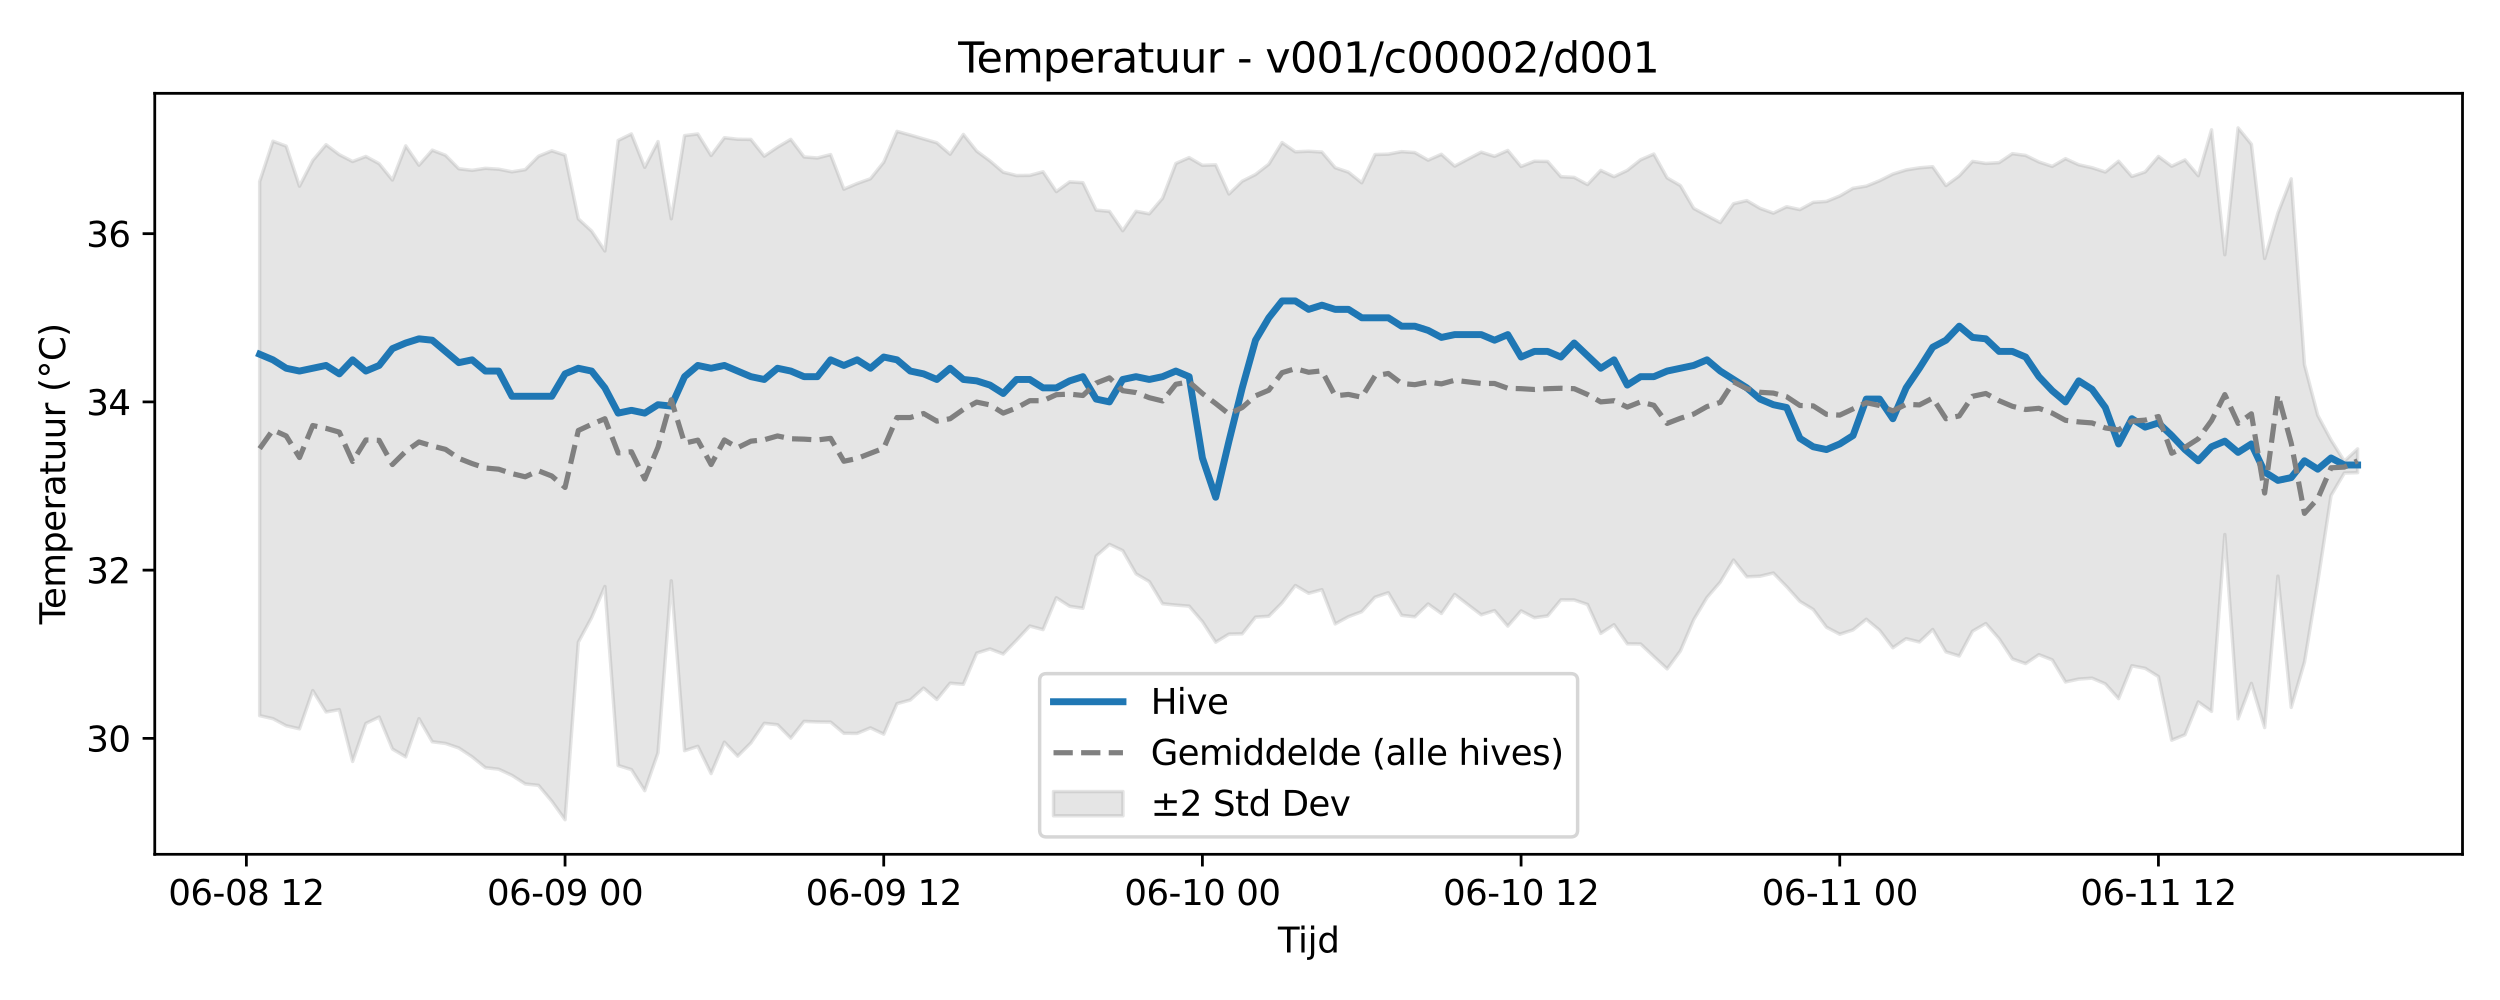 <?xml version="1.0" encoding="utf-8" standalone="no"?>
<!DOCTYPE svg PUBLIC "-//W3C//DTD SVG 1.1//EN"
  "http://www.w3.org/Graphics/SVG/1.1/DTD/svg11.dtd">
<svg xmlns:xlink="http://www.w3.org/1999/xlink" width="720pt" height="288pt" viewBox="0 0 720 288" xmlns="http://www.w3.org/2000/svg" version="1.1">
 <defs>
  <style type="text/css">*{stroke-linejoin: round; stroke-linecap: butt}</style>
 </defs>
 <g id="figure_1">
  <g id="patch_1">
   <path d="M 0 288 
L 720 288 
L 720 0 
L 0 0 
z
" style="fill: #ffffff"/>
  </g>
  <g id="axes_1">
   <g id="patch_2">
    <path d="M 44.57 246.04 
L 709.2 246.04 
L 709.2 26.88 
L 44.57 26.88 
z
" style="fill: #ffffff"/>
   </g>
   <g id="FillBetweenPolyCollection_1">
    <defs>
     <path id="m40f56c8c0d" d="M 74.78 -235.697 
L 74.78 -81.893 
L 78.605 -81.019 
L 82.429 -78.984 
L 86.253 -78.098 
L 90.077 -89.103 
L 93.901 -82.957 
L 97.725 -83.626 
L 101.549 -68.701 
L 105.373 -79.645 
L 109.197 -81.492 
L 113.022 -72.284 
L 116.846 -70.018 
L 120.67 -81.007 
L 124.494 -74.368 
L 128.318 -73.886 
L 132.142 -72.576 
L 135.966 -70.032 
L 139.79 -66.911 
L 143.614 -66.468 
L 147.439 -64.689 
L 151.263 -62.23 
L 155.087 -61.813 
L 158.911 -57.256 
L 162.735 -51.922 
L 166.559 -103.058 
L 170.383 -110.128 
L 174.207 -119.093 
L 178.031 -67.538 
L 181.855 -66.352 
L 185.68 -60.285 
L 189.504 -71.196 
L 193.328 -120.732 
L 197.152 -71.797 
L 200.976 -73.058 
L 204.8 -65.21 
L 208.624 -74.254 
L 212.448 -70.231 
L 216.272 -74.052 
L 220.097 -79.679 
L 223.921 -79.271 
L 227.745 -75.41 
L 231.569 -80.245 
L 235.393 -80.083 
L 239.217 -80.036 
L 243.041 -76.801 
L 246.865 -76.781 
L 250.689 -78.378 
L 254.514 -76.568 
L 258.338 -85.342 
L 262.162 -86.393 
L 265.986 -89.825 
L 269.81 -86.552 
L 273.634 -91.234 
L 277.458 -90.917 
L 281.282 -99.903 
L 285.106 -101.111 
L 288.931 -99.646 
L 292.755 -103.599 
L 296.579 -107.704 
L 300.403 -106.668 
L 304.227 -115.84 
L 308.051 -113.388 
L 311.875 -112.816 
L 315.699 -127.865 
L 319.523 -131.222 
L 323.347 -129.406 
L 327.172 -122.736 
L 330.996 -120.5 
L 334.82 -114.125 
L 338.644 -113.734 
L 342.468 -113.431 
L 346.292 -108.961 
L 350.116 -103.052 
L 353.94 -105.371 
L 357.764 -105.459 
L 361.589 -110.261 
L 365.413 -110.515 
L 369.237 -114.401 
L 373.061 -119.373 
L 376.885 -117.132 
L 380.709 -118.176 
L 384.533 -108.302 
L 388.357 -110.401 
L 392.181 -111.833 
L 396.006 -116.006 
L 399.83 -117.283 
L 403.654 -110.783 
L 407.478 -110.362 
L 411.302 -114.052 
L 415.126 -111.315 
L 418.95 -116.803 
L 422.774 -113.85 
L 426.598 -110.939 
L 430.423 -112.144 
L 434.247 -107.679 
L 438.071 -112.063 
L 441.895 -110.089 
L 445.719 -110.619 
L 449.543 -115.235 
L 453.367 -115.211 
L 457.191 -113.918 
L 461.015 -105.578 
L 464.839 -108.087 
L 468.664 -102.569 
L 472.488 -102.527 
L 476.312 -98.906 
L 480.136 -95.357 
L 483.96 -100.537 
L 487.784 -109.514 
L 491.608 -115.905 
L 495.432 -120.343 
L 499.256 -126.709 
L 503.081 -121.885 
L 506.905 -122.047 
L 510.729 -122.964 
L 514.553 -119.045 
L 518.377 -114.792 
L 522.201 -112.476 
L 526.025 -107.357 
L 529.849 -105.339 
L 533.673 -106.581 
L 537.498 -109.649 
L 541.322 -106.475 
L 545.146 -101.447 
L 548.97 -104.062 
L 552.794 -103.11 
L 556.618 -106.71 
L 560.442 -100.258 
L 564.266 -99.067 
L 568.09 -106.209 
L 571.915 -108.419 
L 575.739 -104.037 
L 579.563 -98.226 
L 583.387 -96.881 
L 587.211 -99.453 
L 591.035 -97.963 
L 594.859 -91.594 
L 598.683 -92.425 
L 602.507 -92.69 
L 606.331 -91.048 
L 610.156 -86.785 
L 613.98 -96.249 
L 617.804 -95.524 
L 621.628 -93.137 
L 625.452 -74.818 
L 629.276 -76.4 
L 633.1 -85.84 
L 636.924 -83.128 
L 640.748 -134.065 
L 644.573 -80.967 
L 648.397 -91.177 
L 652.221 -78.455 
L 656.045 -122.063 
L 659.869 -84.268 
L 663.693 -97.33 
L 667.517 -120.413 
L 671.341 -145.283 
L 675.165 -151.766 
L 678.99 -151.87 
L 678.99 -158.722 
L 678.99 -158.722 
L 675.165 -155.192 
L 671.341 -161.271 
L 667.517 -168.376 
L 663.693 -182.98 
L 659.869 -236.498 
L 656.045 -226.643 
L 652.221 -213.564 
L 648.397 -246.466 
L 644.573 -251.158 
L 640.748 -214.641 
L 636.924 -250.612 
L 633.1 -237.403 
L 629.276 -241.944 
L 625.452 -240.133 
L 621.628 -242.948 
L 617.804 -238.485 
L 613.98 -237.184 
L 610.156 -241.571 
L 606.331 -238.463 
L 602.507 -239.704 
L 598.683 -240.546 
L 594.859 -242.3 
L 591.035 -240.084 
L 587.211 -241.363 
L 583.387 -243.242 
L 579.563 -243.743 
L 575.739 -241.162 
L 571.915 -240.933 
L 568.09 -241.527 
L 564.266 -237.364 
L 560.442 -234.559 
L 556.618 -239.988 
L 552.794 -239.667 
L 548.97 -239.061 
L 545.146 -237.869 
L 541.322 -235.955 
L 537.498 -234.396 
L 533.673 -233.773 
L 529.849 -231.554 
L 526.025 -229.997 
L 522.201 -229.723 
L 518.377 -227.638 
L 514.553 -228.461 
L 510.729 -226.618 
L 506.905 -227.997 
L 503.081 -230.235 
L 499.256 -229.334 
L 495.432 -223.894 
L 491.608 -225.91 
L 487.784 -227.994 
L 483.96 -234.549 
L 480.136 -236.768 
L 476.312 -243.64 
L 472.488 -241.98 
L 468.664 -238.939 
L 464.839 -237.112 
L 461.015 -238.928 
L 457.191 -234.857 
L 453.367 -236.91 
L 449.543 -237.116 
L 445.719 -241.501 
L 441.895 -241.57 
L 438.071 -240.057 
L 434.247 -244.672 
L 430.423 -242.975 
L 426.598 -244.18 
L 422.774 -242.193 
L 418.95 -240.162 
L 415.126 -243.574 
L 411.302 -241.875 
L 407.478 -244.066 
L 403.654 -244.337 
L 399.83 -243.605 
L 396.006 -243.497 
L 392.181 -235.365 
L 388.357 -238.412 
L 384.533 -239.704 
L 380.709 -244.211 
L 376.885 -244.447 
L 373.061 -244.283 
L 369.237 -246.948 
L 365.413 -240.721 
L 361.589 -237.745 
L 357.764 -235.818 
L 353.94 -232.137 
L 350.116 -240.532 
L 346.292 -240.391 
L 342.468 -242.611 
L 338.644 -240.924 
L 334.82 -230.92 
L 330.996 -226.429 
L 327.172 -227.155 
L 323.347 -221.561 
L 319.523 -227.128 
L 315.699 -227.486 
L 311.875 -235.383 
L 308.051 -235.618 
L 304.227 -232.82 
L 300.403 -238.531 
L 296.579 -237.495 
L 292.755 -237.447 
L 288.931 -238.4 
L 285.106 -241.665 
L 281.282 -244.488 
L 277.458 -249.283 
L 273.634 -243.583 
L 269.81 -246.88 
L 265.986 -247.991 
L 262.162 -249.116 
L 258.338 -250.167 
L 254.514 -241.291 
L 250.689 -236.52 
L 246.865 -235.157 
L 243.041 -233.521 
L 239.217 -243.475 
L 235.393 -242.506 
L 231.569 -242.806 
L 227.745 -247.871 
L 223.921 -245.625 
L 220.097 -243.025 
L 216.272 -247.845 
L 212.448 -247.897 
L 208.624 -248.335 
L 204.8 -243.228 
L 200.976 -249.415 
L 197.152 -248.946 
L 193.328 -224.986 
L 189.504 -247.24 
L 185.68 -239.809 
L 181.855 -249.431 
L 178.031 -247.552 
L 174.207 -215.724 
L 170.383 -221.459 
L 166.559 -224.976 
L 162.735 -243.327 
L 158.911 -244.568 
L 155.087 -243.01 
L 151.263 -239.133 
L 147.439 -238.52 
L 143.614 -239.278 
L 139.79 -239.528 
L 135.966 -238.944 
L 132.142 -239.4 
L 128.318 -243.281 
L 124.494 -244.76 
L 120.67 -240.428 
L 116.846 -245.995 
L 113.022 -236.154 
L 109.197 -240.866 
L 105.373 -242.944 
L 101.549 -241.487 
L 97.725 -243.461 
L 93.901 -246.322 
L 90.077 -241.792 
L 86.253 -234.378 
L 82.429 -245.912 
L 78.605 -247.337 
L 74.78 -235.697 
z
" style="stroke: #808080; stroke-opacity: 0.2"/>
    </defs>
    <g clip-path="url(#pfa35b30e14)">
     <use xlink:href="#m40f56c8c0d" x="0" y="288" style="fill: #808080; fill-opacity: 0.2; stroke: #808080; stroke-opacity: 0.2"/>
    </g>
   </g>
   <g id="matplotlib.axis_1">
    <g id="xtick_1">
     <g id="line2d_1">
      <defs>
       <path id="m9e5a628b08" d="M 0 0 
L 0 3.5 
" style="stroke: #000000; stroke-width: 0.8"/>
      </defs>
      <g>
       <use xlink:href="#m9e5a628b08" x="70.956" y="246.04" style="stroke: #000000; stroke-width: 0.8"/>
      </g>
     </g>
     <g id="text_1">
      <!-- 06-08 12 -->
      <g transform="translate(48.476 260.638) scale(0.1 -0.1)">
       <defs>
        <path id="DejaVuSans-30" d="M 2034 4250 
Q 1547 4250 1301 3770 
Q 1056 3291 1056 2328 
Q 1056 1369 1301 889 
Q 1547 409 2034 409 
Q 2525 409 2770 889 
Q 3016 1369 3016 2328 
Q 3016 3291 2770 3770 
Q 2525 4250 2034 4250 
z
M 2034 4750 
Q 2819 4750 3233 4129 
Q 3647 3509 3647 2328 
Q 3647 1150 3233 529 
Q 2819 -91 2034 -91 
Q 1250 -91 836 529 
Q 422 1150 422 2328 
Q 422 3509 836 4129 
Q 1250 4750 2034 4750 
z
" transform="scale(0.016)"/>
        <path id="DejaVuSans-36" d="M 2113 2584 
Q 1688 2584 1439 2293 
Q 1191 2003 1191 1497 
Q 1191 994 1439 701 
Q 1688 409 2113 409 
Q 2538 409 2786 701 
Q 3034 994 3034 1497 
Q 3034 2003 2786 2293 
Q 2538 2584 2113 2584 
z
M 3366 4563 
L 3366 3988 
Q 3128 4100 2886 4159 
Q 2644 4219 2406 4219 
Q 1781 4219 1451 3797 
Q 1122 3375 1075 2522 
Q 1259 2794 1537 2939 
Q 1816 3084 2150 3084 
Q 2853 3084 3261 2657 
Q 3669 2231 3669 1497 
Q 3669 778 3244 343 
Q 2819 -91 2113 -91 
Q 1303 -91 875 529 
Q 447 1150 447 2328 
Q 447 3434 972 4092 
Q 1497 4750 2381 4750 
Q 2619 4750 2861 4703 
Q 3103 4656 3366 4563 
z
" transform="scale(0.016)"/>
        <path id="DejaVuSans-2d" d="M 313 2009 
L 1997 2009 
L 1997 1497 
L 313 1497 
L 313 2009 
z
" transform="scale(0.016)"/>
        <path id="DejaVuSans-38" d="M 2034 2216 
Q 1584 2216 1326 1975 
Q 1069 1734 1069 1313 
Q 1069 891 1326 650 
Q 1584 409 2034 409 
Q 2484 409 2743 651 
Q 3003 894 3003 1313 
Q 3003 1734 2745 1975 
Q 2488 2216 2034 2216 
z
M 1403 2484 
Q 997 2584 770 2862 
Q 544 3141 544 3541 
Q 544 4100 942 4425 
Q 1341 4750 2034 4750 
Q 2731 4750 3128 4425 
Q 3525 4100 3525 3541 
Q 3525 3141 3298 2862 
Q 3072 2584 2669 2484 
Q 3125 2378 3379 2068 
Q 3634 1759 3634 1313 
Q 3634 634 3220 271 
Q 2806 -91 2034 -91 
Q 1263 -91 848 271 
Q 434 634 434 1313 
Q 434 1759 690 2068 
Q 947 2378 1403 2484 
z
M 1172 3481 
Q 1172 3119 1398 2916 
Q 1625 2713 2034 2713 
Q 2441 2713 2670 2916 
Q 2900 3119 2900 3481 
Q 2900 3844 2670 4047 
Q 2441 4250 2034 4250 
Q 1625 4250 1398 4047 
Q 1172 3844 1172 3481 
z
" transform="scale(0.016)"/>
        <path id="DejaVuSans-20" transform="scale(0.016)"/>
        <path id="DejaVuSans-31" d="M 794 531 
L 1825 531 
L 1825 4091 
L 703 3866 
L 703 4441 
L 1819 4666 
L 2450 4666 
L 2450 531 
L 3481 531 
L 3481 0 
L 794 0 
L 794 531 
z
" transform="scale(0.016)"/>
        <path id="DejaVuSans-32" d="M 1228 531 
L 3431 531 
L 3431 0 
L 469 0 
L 469 531 
Q 828 903 1448 1529 
Q 2069 2156 2228 2338 
Q 2531 2678 2651 2914 
Q 2772 3150 2772 3378 
Q 2772 3750 2511 3984 
Q 2250 4219 1831 4219 
Q 1534 4219 1204 4116 
Q 875 4013 500 3803 
L 500 4441 
Q 881 4594 1212 4672 
Q 1544 4750 1819 4750 
Q 2544 4750 2975 4387 
Q 3406 4025 3406 3419 
Q 3406 3131 3298 2873 
Q 3191 2616 2906 2266 
Q 2828 2175 2409 1742 
Q 1991 1309 1228 531 
z
" transform="scale(0.016)"/>
       </defs>
       <use xlink:href="#DejaVuSans-30"/>
       <use xlink:href="#DejaVuSans-36" transform="translate(63.623 0)"/>
       <use xlink:href="#DejaVuSans-2d" transform="translate(127.246 0)"/>
       <use xlink:href="#DejaVuSans-30" transform="translate(163.33 0)"/>
       <use xlink:href="#DejaVuSans-38" transform="translate(226.953 0)"/>
       <use xlink:href="#DejaVuSans-20" transform="translate(290.576 0)"/>
       <use xlink:href="#DejaVuSans-31" transform="translate(322.363 0)"/>
       <use xlink:href="#DejaVuSans-32" transform="translate(385.986 0)"/>
      </g>
     </g>
    </g>
    <g id="xtick_2">
     <g id="line2d_2">
      <g>
       <use xlink:href="#m9e5a628b08" x="162.735" y="246.04" style="stroke: #000000; stroke-width: 0.8"/>
      </g>
     </g>
     <g id="text_2">
      <!-- 06-09 00 -->
      <g transform="translate(140.254 260.638) scale(0.1 -0.1)">
       <defs>
        <path id="DejaVuSans-39" d="M 703 97 
L 703 672 
Q 941 559 1184 500 
Q 1428 441 1663 441 
Q 2288 441 2617 861 
Q 2947 1281 2994 2138 
Q 2813 1869 2534 1725 
Q 2256 1581 1919 1581 
Q 1219 1581 811 2004 
Q 403 2428 403 3163 
Q 403 3881 828 4315 
Q 1253 4750 1959 4750 
Q 2769 4750 3195 4129 
Q 3622 3509 3622 2328 
Q 3622 1225 3098 567 
Q 2575 -91 1691 -91 
Q 1453 -91 1209 -44 
Q 966 3 703 97 
z
M 1959 2075 
Q 2384 2075 2632 2365 
Q 2881 2656 2881 3163 
Q 2881 3666 2632 3958 
Q 2384 4250 1959 4250 
Q 1534 4250 1286 3958 
Q 1038 3666 1038 3163 
Q 1038 2656 1286 2365 
Q 1534 2075 1959 2075 
z
" transform="scale(0.016)"/>
       </defs>
       <use xlink:href="#DejaVuSans-30"/>
       <use xlink:href="#DejaVuSans-36" transform="translate(63.623 0)"/>
       <use xlink:href="#DejaVuSans-2d" transform="translate(127.246 0)"/>
       <use xlink:href="#DejaVuSans-30" transform="translate(163.33 0)"/>
       <use xlink:href="#DejaVuSans-39" transform="translate(226.953 0)"/>
       <use xlink:href="#DejaVuSans-20" transform="translate(290.576 0)"/>
       <use xlink:href="#DejaVuSans-30" transform="translate(322.363 0)"/>
       <use xlink:href="#DejaVuSans-30" transform="translate(385.986 0)"/>
      </g>
     </g>
    </g>
    <g id="xtick_3">
     <g id="line2d_3">
      <g>
       <use xlink:href="#m9e5a628b08" x="254.514" y="246.04" style="stroke: #000000; stroke-width: 0.8"/>
      </g>
     </g>
     <g id="text_3">
      <!-- 06-09 12 -->
      <g transform="translate(232.033 260.638) scale(0.1 -0.1)">
       <use xlink:href="#DejaVuSans-30"/>
       <use xlink:href="#DejaVuSans-36" transform="translate(63.623 0)"/>
       <use xlink:href="#DejaVuSans-2d" transform="translate(127.246 0)"/>
       <use xlink:href="#DejaVuSans-30" transform="translate(163.33 0)"/>
       <use xlink:href="#DejaVuSans-39" transform="translate(226.953 0)"/>
       <use xlink:href="#DejaVuSans-20" transform="translate(290.576 0)"/>
       <use xlink:href="#DejaVuSans-31" transform="translate(322.363 0)"/>
       <use xlink:href="#DejaVuSans-32" transform="translate(385.986 0)"/>
      </g>
     </g>
    </g>
    <g id="xtick_4">
     <g id="line2d_4">
      <g>
       <use xlink:href="#m9e5a628b08" x="346.292" y="246.04" style="stroke: #000000; stroke-width: 0.8"/>
      </g>
     </g>
     <g id="text_4">
      <!-- 06-10 00 -->
      <g transform="translate(323.812 260.638) scale(0.1 -0.1)">
       <use xlink:href="#DejaVuSans-30"/>
       <use xlink:href="#DejaVuSans-36" transform="translate(63.623 0)"/>
       <use xlink:href="#DejaVuSans-2d" transform="translate(127.246 0)"/>
       <use xlink:href="#DejaVuSans-31" transform="translate(163.33 0)"/>
       <use xlink:href="#DejaVuSans-30" transform="translate(226.953 0)"/>
       <use xlink:href="#DejaVuSans-20" transform="translate(290.576 0)"/>
       <use xlink:href="#DejaVuSans-30" transform="translate(322.363 0)"/>
       <use xlink:href="#DejaVuSans-30" transform="translate(385.986 0)"/>
      </g>
     </g>
    </g>
    <g id="xtick_5">
     <g id="line2d_5">
      <g>
       <use xlink:href="#m9e5a628b08" x="438.071" y="246.04" style="stroke: #000000; stroke-width: 0.8"/>
      </g>
     </g>
     <g id="text_5">
      <!-- 06-10 12 -->
      <g transform="translate(415.59 260.638) scale(0.1 -0.1)">
       <use xlink:href="#DejaVuSans-30"/>
       <use xlink:href="#DejaVuSans-36" transform="translate(63.623 0)"/>
       <use xlink:href="#DejaVuSans-2d" transform="translate(127.246 0)"/>
       <use xlink:href="#DejaVuSans-31" transform="translate(163.33 0)"/>
       <use xlink:href="#DejaVuSans-30" transform="translate(226.953 0)"/>
       <use xlink:href="#DejaVuSans-20" transform="translate(290.576 0)"/>
       <use xlink:href="#DejaVuSans-31" transform="translate(322.363 0)"/>
       <use xlink:href="#DejaVuSans-32" transform="translate(385.986 0)"/>
      </g>
     </g>
    </g>
    <g id="xtick_6">
     <g id="line2d_6">
      <g>
       <use xlink:href="#m9e5a628b08" x="529.849" y="246.04" style="stroke: #000000; stroke-width: 0.8"/>
      </g>
     </g>
     <g id="text_6">
      <!-- 06-11 00 -->
      <g transform="translate(507.369 260.638) scale(0.1 -0.1)">
       <use xlink:href="#DejaVuSans-30"/>
       <use xlink:href="#DejaVuSans-36" transform="translate(63.623 0)"/>
       <use xlink:href="#DejaVuSans-2d" transform="translate(127.246 0)"/>
       <use xlink:href="#DejaVuSans-31" transform="translate(163.33 0)"/>
       <use xlink:href="#DejaVuSans-31" transform="translate(226.953 0)"/>
       <use xlink:href="#DejaVuSans-20" transform="translate(290.576 0)"/>
       <use xlink:href="#DejaVuSans-30" transform="translate(322.363 0)"/>
       <use xlink:href="#DejaVuSans-30" transform="translate(385.986 0)"/>
      </g>
     </g>
    </g>
    <g id="xtick_7">
     <g id="line2d_7">
      <g>
       <use xlink:href="#m9e5a628b08" x="621.628" y="246.04" style="stroke: #000000; stroke-width: 0.8"/>
      </g>
     </g>
     <g id="text_7">
      <!-- 06-11 12 -->
      <g transform="translate(599.147 260.638) scale(0.1 -0.1)">
       <use xlink:href="#DejaVuSans-30"/>
       <use xlink:href="#DejaVuSans-36" transform="translate(63.623 0)"/>
       <use xlink:href="#DejaVuSans-2d" transform="translate(127.246 0)"/>
       <use xlink:href="#DejaVuSans-31" transform="translate(163.33 0)"/>
       <use xlink:href="#DejaVuSans-31" transform="translate(226.953 0)"/>
       <use xlink:href="#DejaVuSans-20" transform="translate(290.576 0)"/>
       <use xlink:href="#DejaVuSans-31" transform="translate(322.363 0)"/>
       <use xlink:href="#DejaVuSans-32" transform="translate(385.986 0)"/>
      </g>
     </g>
    </g>
    <g id="text_8">
     <!-- Tijd -->
     <g transform="translate(368.035 274.317) scale(0.1 -0.1)">
      <defs>
       <path id="DejaVuSans-54" d="M -19 4666 
L 3928 4666 
L 3928 4134 
L 2272 4134 
L 2272 0 
L 1638 0 
L 1638 4134 
L -19 4134 
L -19 4666 
z
" transform="scale(0.016)"/>
       <path id="DejaVuSans-69" d="M 603 3500 
L 1178 3500 
L 1178 0 
L 603 0 
L 603 3500 
z
M 603 4863 
L 1178 4863 
L 1178 4134 
L 603 4134 
L 603 4863 
z
" transform="scale(0.016)"/>
       <path id="DejaVuSans-6a" d="M 603 3500 
L 1178 3500 
L 1178 -63 
Q 1178 -731 923 -1031 
Q 669 -1331 103 -1331 
L -116 -1331 
L -116 -844 
L 38 -844 
Q 366 -844 484 -692 
Q 603 -541 603 -63 
L 603 3500 
z
M 603 4863 
L 1178 4863 
L 1178 4134 
L 603 4134 
L 603 4863 
z
" transform="scale(0.016)"/>
       <path id="DejaVuSans-64" d="M 2906 2969 
L 2906 4863 
L 3481 4863 
L 3481 0 
L 2906 0 
L 2906 525 
Q 2725 213 2448 61 
Q 2172 -91 1784 -91 
Q 1150 -91 751 415 
Q 353 922 353 1747 
Q 353 2572 751 3078 
Q 1150 3584 1784 3584 
Q 2172 3584 2448 3432 
Q 2725 3281 2906 2969 
z
M 947 1747 
Q 947 1113 1208 752 
Q 1469 391 1925 391 
Q 2381 391 2643 752 
Q 2906 1113 2906 1747 
Q 2906 2381 2643 2742 
Q 2381 3103 1925 3103 
Q 1469 3103 1208 2742 
Q 947 2381 947 1747 
z
" transform="scale(0.016)"/>
      </defs>
      <use xlink:href="#DejaVuSans-54"/>
      <use xlink:href="#DejaVuSans-69" transform="translate(57.959 0)"/>
      <use xlink:href="#DejaVuSans-6a" transform="translate(85.742 0)"/>
      <use xlink:href="#DejaVuSans-64" transform="translate(113.525 0)"/>
     </g>
    </g>
   </g>
   <g id="matplotlib.axis_2">
    <g id="ytick_1">
     <g id="line2d_8">
      <defs>
       <path id="m6e444b5109" d="M 0 0 
L -3.5 0 
" style="stroke: #000000; stroke-width: 0.8"/>
      </defs>
      <g>
       <use xlink:href="#m6e444b5109" x="44.57" y="212.648" style="stroke: #000000; stroke-width: 0.8"/>
      </g>
     </g>
     <g id="text_9">
      <!-- 30 -->
      <g transform="translate(24.845 216.447) scale(0.1 -0.1)">
       <defs>
        <path id="DejaVuSans-33" d="M 2597 2516 
Q 3050 2419 3304 2112 
Q 3559 1806 3559 1356 
Q 3559 666 3084 287 
Q 2609 -91 1734 -91 
Q 1441 -91 1130 -33 
Q 819 25 488 141 
L 488 750 
Q 750 597 1062 519 
Q 1375 441 1716 441 
Q 2309 441 2620 675 
Q 2931 909 2931 1356 
Q 2931 1769 2642 2001 
Q 2353 2234 1838 2234 
L 1294 2234 
L 1294 2753 
L 1863 2753 
Q 2328 2753 2575 2939 
Q 2822 3125 2822 3475 
Q 2822 3834 2567 4026 
Q 2313 4219 1838 4219 
Q 1578 4219 1281 4162 
Q 984 4106 628 3988 
L 628 4550 
Q 988 4650 1302 4700 
Q 1616 4750 1894 4750 
Q 2613 4750 3031 4423 
Q 3450 4097 3450 3541 
Q 3450 3153 3228 2886 
Q 3006 2619 2597 2516 
z
" transform="scale(0.016)"/>
       </defs>
       <use xlink:href="#DejaVuSans-33"/>
       <use xlink:href="#DejaVuSans-30" transform="translate(63.623 0)"/>
      </g>
     </g>
    </g>
    <g id="ytick_2">
     <g id="line2d_9">
      <g>
       <use xlink:href="#m6e444b5109" x="44.57" y="164.197" style="stroke: #000000; stroke-width: 0.8"/>
      </g>
     </g>
     <g id="text_10">
      <!-- 32 -->
      <g transform="translate(24.845 167.996) scale(0.1 -0.1)">
       <use xlink:href="#DejaVuSans-33"/>
       <use xlink:href="#DejaVuSans-32" transform="translate(63.623 0)"/>
      </g>
     </g>
    </g>
    <g id="ytick_3">
     <g id="line2d_10">
      <g>
       <use xlink:href="#m6e444b5109" x="44.57" y="115.747" style="stroke: #000000; stroke-width: 0.8"/>
      </g>
     </g>
     <g id="text_11">
      <!-- 34 -->
      <g transform="translate(24.845 119.546) scale(0.1 -0.1)">
       <defs>
        <path id="DejaVuSans-34" d="M 2419 4116 
L 825 1625 
L 2419 1625 
L 2419 4116 
z
M 2253 4666 
L 3047 4666 
L 3047 1625 
L 3713 1625 
L 3713 1100 
L 3047 1100 
L 3047 0 
L 2419 0 
L 2419 1100 
L 313 1100 
L 313 1709 
L 2253 4666 
z
" transform="scale(0.016)"/>
       </defs>
       <use xlink:href="#DejaVuSans-33"/>
       <use xlink:href="#DejaVuSans-34" transform="translate(63.623 0)"/>
      </g>
     </g>
    </g>
    <g id="ytick_4">
     <g id="line2d_11">
      <g>
       <use xlink:href="#m6e444b5109" x="44.57" y="67.296" style="stroke: #000000; stroke-width: 0.8"/>
      </g>
     </g>
     <g id="text_12">
      <!-- 36 -->
      <g transform="translate(24.845 71.095) scale(0.1 -0.1)">
       <use xlink:href="#DejaVuSans-33"/>
       <use xlink:href="#DejaVuSans-36" transform="translate(63.623 0)"/>
      </g>
     </g>
    </g>
    <g id="text_13">
     <!-- Temperatuur (°C) -->
     <g transform="translate(18.765 179.816) rotate(-90) scale(0.1 -0.1)">
      <defs>
       <path id="DejaVuSans-65" d="M 3597 1894 
L 3597 1613 
L 953 1613 
Q 991 1019 1311 708 
Q 1631 397 2203 397 
Q 2534 397 2845 478 
Q 3156 559 3463 722 
L 3463 178 
Q 3153 47 2828 -22 
Q 2503 -91 2169 -91 
Q 1331 -91 842 396 
Q 353 884 353 1716 
Q 353 2575 817 3079 
Q 1281 3584 2069 3584 
Q 2775 3584 3186 3129 
Q 3597 2675 3597 1894 
z
M 3022 2063 
Q 3016 2534 2758 2815 
Q 2500 3097 2075 3097 
Q 1594 3097 1305 2825 
Q 1016 2553 972 2059 
L 3022 2063 
z
" transform="scale(0.016)"/>
       <path id="DejaVuSans-6d" d="M 3328 2828 
Q 3544 3216 3844 3400 
Q 4144 3584 4550 3584 
Q 5097 3584 5394 3201 
Q 5691 2819 5691 2113 
L 5691 0 
L 5113 0 
L 5113 2094 
Q 5113 2597 4934 2840 
Q 4756 3084 4391 3084 
Q 3944 3084 3684 2787 
Q 3425 2491 3425 1978 
L 3425 0 
L 2847 0 
L 2847 2094 
Q 2847 2600 2669 2842 
Q 2491 3084 2119 3084 
Q 1678 3084 1418 2786 
Q 1159 2488 1159 1978 
L 1159 0 
L 581 0 
L 581 3500 
L 1159 3500 
L 1159 2956 
Q 1356 3278 1631 3431 
Q 1906 3584 2284 3584 
Q 2666 3584 2933 3390 
Q 3200 3197 3328 2828 
z
" transform="scale(0.016)"/>
       <path id="DejaVuSans-70" d="M 1159 525 
L 1159 -1331 
L 581 -1331 
L 581 3500 
L 1159 3500 
L 1159 2969 
Q 1341 3281 1617 3432 
Q 1894 3584 2278 3584 
Q 2916 3584 3314 3078 
Q 3713 2572 3713 1747 
Q 3713 922 3314 415 
Q 2916 -91 2278 -91 
Q 1894 -91 1617 61 
Q 1341 213 1159 525 
z
M 3116 1747 
Q 3116 2381 2855 2742 
Q 2594 3103 2138 3103 
Q 1681 3103 1420 2742 
Q 1159 2381 1159 1747 
Q 1159 1113 1420 752 
Q 1681 391 2138 391 
Q 2594 391 2855 752 
Q 3116 1113 3116 1747 
z
" transform="scale(0.016)"/>
       <path id="DejaVuSans-72" d="M 2631 2963 
Q 2534 3019 2420 3045 
Q 2306 3072 2169 3072 
Q 1681 3072 1420 2755 
Q 1159 2438 1159 1844 
L 1159 0 
L 581 0 
L 581 3500 
L 1159 3500 
L 1159 2956 
Q 1341 3275 1631 3429 
Q 1922 3584 2338 3584 
Q 2397 3584 2469 3576 
Q 2541 3569 2628 3553 
L 2631 2963 
z
" transform="scale(0.016)"/>
       <path id="DejaVuSans-61" d="M 2194 1759 
Q 1497 1759 1228 1600 
Q 959 1441 959 1056 
Q 959 750 1161 570 
Q 1363 391 1709 391 
Q 2188 391 2477 730 
Q 2766 1069 2766 1631 
L 2766 1759 
L 2194 1759 
z
M 3341 1997 
L 3341 0 
L 2766 0 
L 2766 531 
Q 2569 213 2275 61 
Q 1981 -91 1556 -91 
Q 1019 -91 701 211 
Q 384 513 384 1019 
Q 384 1609 779 1909 
Q 1175 2209 1959 2209 
L 2766 2209 
L 2766 2266 
Q 2766 2663 2505 2880 
Q 2244 3097 1772 3097 
Q 1472 3097 1187 3025 
Q 903 2953 641 2809 
L 641 3341 
Q 956 3463 1253 3523 
Q 1550 3584 1831 3584 
Q 2591 3584 2966 3190 
Q 3341 2797 3341 1997 
z
" transform="scale(0.016)"/>
       <path id="DejaVuSans-74" d="M 1172 4494 
L 1172 3500 
L 2356 3500 
L 2356 3053 
L 1172 3053 
L 1172 1153 
Q 1172 725 1289 603 
Q 1406 481 1766 481 
L 2356 481 
L 2356 0 
L 1766 0 
Q 1100 0 847 248 
Q 594 497 594 1153 
L 594 3053 
L 172 3053 
L 172 3500 
L 594 3500 
L 594 4494 
L 1172 4494 
z
" transform="scale(0.016)"/>
       <path id="DejaVuSans-75" d="M 544 1381 
L 544 3500 
L 1119 3500 
L 1119 1403 
Q 1119 906 1312 657 
Q 1506 409 1894 409 
Q 2359 409 2629 706 
Q 2900 1003 2900 1516 
L 2900 3500 
L 3475 3500 
L 3475 0 
L 2900 0 
L 2900 538 
Q 2691 219 2414 64 
Q 2138 -91 1772 -91 
Q 1169 -91 856 284 
Q 544 659 544 1381 
z
M 1991 3584 
L 1991 3584 
z
" transform="scale(0.016)"/>
       <path id="DejaVuSans-28" d="M 1984 4856 
Q 1566 4138 1362 3434 
Q 1159 2731 1159 2009 
Q 1159 1288 1364 580 
Q 1569 -128 1984 -844 
L 1484 -844 
Q 1016 -109 783 600 
Q 550 1309 550 2009 
Q 550 2706 781 3412 
Q 1013 4119 1484 4856 
L 1984 4856 
z
" transform="scale(0.016)"/>
       <path id="DejaVuSans-b0" d="M 1600 4347 
Q 1350 4347 1178 4173 
Q 1006 4000 1006 3750 
Q 1006 3503 1178 3333 
Q 1350 3163 1600 3163 
Q 1850 3163 2022 3333 
Q 2194 3503 2194 3750 
Q 2194 3997 2020 4172 
Q 1847 4347 1600 4347 
z
M 1600 4750 
Q 1800 4750 1984 4673 
Q 2169 4597 2303 4453 
Q 2447 4313 2519 4134 
Q 2591 3956 2591 3750 
Q 2591 3338 2302 3052 
Q 2013 2766 1594 2766 
Q 1172 2766 890 3047 
Q 609 3328 609 3750 
Q 609 4169 896 4459 
Q 1184 4750 1600 4750 
z
" transform="scale(0.016)"/>
       <path id="DejaVuSans-43" d="M 4122 4306 
L 4122 3641 
Q 3803 3938 3442 4084 
Q 3081 4231 2675 4231 
Q 1875 4231 1450 3742 
Q 1025 3253 1025 2328 
Q 1025 1406 1450 917 
Q 1875 428 2675 428 
Q 3081 428 3442 575 
Q 3803 722 4122 1019 
L 4122 359 
Q 3791 134 3420 21 
Q 3050 -91 2638 -91 
Q 1578 -91 968 557 
Q 359 1206 359 2328 
Q 359 3453 968 4101 
Q 1578 4750 2638 4750 
Q 3056 4750 3426 4639 
Q 3797 4528 4122 4306 
z
" transform="scale(0.016)"/>
       <path id="DejaVuSans-29" d="M 513 4856 
L 1013 4856 
Q 1481 4119 1714 3412 
Q 1947 2706 1947 2009 
Q 1947 1309 1714 600 
Q 1481 -109 1013 -844 
L 513 -844 
Q 928 -128 1133 580 
Q 1338 1288 1338 2009 
Q 1338 2731 1133 3434 
Q 928 4138 513 4856 
z
" transform="scale(0.016)"/>
      </defs>
      <use xlink:href="#DejaVuSans-54"/>
      <use xlink:href="#DejaVuSans-65" transform="translate(44.084 0)"/>
      <use xlink:href="#DejaVuSans-6d" transform="translate(105.607 0)"/>
      <use xlink:href="#DejaVuSans-70" transform="translate(203.02 0)"/>
      <use xlink:href="#DejaVuSans-65" transform="translate(266.496 0)"/>
      <use xlink:href="#DejaVuSans-72" transform="translate(328.02 0)"/>
      <use xlink:href="#DejaVuSans-61" transform="translate(369.133 0)"/>
      <use xlink:href="#DejaVuSans-74" transform="translate(430.412 0)"/>
      <use xlink:href="#DejaVuSans-75" transform="translate(469.621 0)"/>
      <use xlink:href="#DejaVuSans-75" transform="translate(533 0)"/>
      <use xlink:href="#DejaVuSans-72" transform="translate(596.379 0)"/>
      <use xlink:href="#DejaVuSans-20" transform="translate(637.492 0)"/>
      <use xlink:href="#DejaVuSans-28" transform="translate(669.279 0)"/>
      <use xlink:href="#DejaVuSans-b0" transform="translate(708.293 0)"/>
      <use xlink:href="#DejaVuSans-43" transform="translate(758.293 0)"/>
      <use xlink:href="#DejaVuSans-29" transform="translate(828.117 0)"/>
     </g>
    </g>
   </g>
   <g id="line2d_12">
    <path d="M 74.78 102.019 
L 78.605 103.634 
L 82.429 106.057 
L 86.253 106.864 
L 93.901 105.249 
L 97.725 107.672 
L 101.549 103.634 
L 105.373 106.864 
L 109.197 105.249 
L 113.022 100.404 
L 116.846 98.789 
L 120.67 97.578 
L 124.494 97.981 
L 132.142 104.442 
L 135.966 103.634 
L 139.79 106.864 
L 143.614 106.864 
L 147.439 114.132 
L 158.911 114.132 
L 162.735 107.672 
L 166.559 106.057 
L 170.383 106.864 
L 174.207 111.709 
L 178.031 118.977 
L 181.855 118.169 
L 185.68 118.977 
L 189.504 116.554 
L 193.328 116.958 
L 197.152 108.479 
L 200.976 105.249 
L 204.8 106.057 
L 208.624 105.249 
L 216.272 108.479 
L 220.097 109.287 
L 223.921 106.057 
L 227.745 106.864 
L 231.569 108.479 
L 235.393 108.479 
L 239.217 103.634 
L 243.041 105.249 
L 246.865 103.634 
L 250.689 106.057 
L 254.514 102.826 
L 258.338 103.634 
L 262.162 106.864 
L 265.986 107.672 
L 269.81 109.287 
L 273.634 106.057 
L 277.458 109.287 
L 281.282 109.69 
L 285.106 110.902 
L 288.931 113.324 
L 292.755 109.287 
L 296.579 109.287 
L 300.403 111.709 
L 304.227 111.709 
L 308.051 109.69 
L 311.875 108.479 
L 315.699 114.939 
L 319.523 115.747 
L 323.347 109.287 
L 327.172 108.479 
L 330.996 109.287 
L 334.82 108.479 
L 338.644 106.864 
L 342.468 108.479 
L 346.292 131.897 
L 350.116 143.202 
L 353.94 127.052 
L 357.764 111.709 
L 361.589 97.981 
L 365.413 91.521 
L 369.237 86.676 
L 373.061 86.676 
L 376.885 89.099 
L 380.709 87.888 
L 384.533 89.099 
L 388.357 89.099 
L 392.181 91.521 
L 399.83 91.521 
L 403.654 93.944 
L 407.478 93.944 
L 411.302 95.155 
L 415.126 97.174 
L 418.95 96.366 
L 426.598 96.366 
L 430.423 97.981 
L 434.247 96.366 
L 438.071 102.826 
L 441.895 101.211 
L 445.719 101.211 
L 449.543 102.826 
L 453.367 98.789 
L 461.015 106.057 
L 464.839 103.634 
L 468.664 110.902 
L 472.488 108.479 
L 476.312 108.479 
L 480.136 106.864 
L 487.784 105.249 
L 491.608 103.634 
L 495.432 106.864 
L 503.081 111.709 
L 506.905 114.939 
L 510.729 116.554 
L 514.553 117.362 
L 518.377 126.244 
L 522.201 128.667 
L 526.025 129.474 
L 529.849 127.859 
L 533.673 125.437 
L 537.498 114.939 
L 541.322 114.939 
L 545.146 120.592 
L 548.97 111.709 
L 552.794 106.057 
L 556.618 100 
L 560.442 97.981 
L 564.266 93.944 
L 568.09 97.174 
L 571.915 97.578 
L 575.739 101.211 
L 579.563 101.211 
L 583.387 102.826 
L 587.211 108.479 
L 591.035 112.517 
L 594.859 115.747 
L 598.683 109.69 
L 602.507 112.113 
L 606.331 117.362 
L 610.156 127.859 
L 613.98 120.592 
L 617.804 123.014 
L 621.628 121.803 
L 625.452 125.437 
L 629.276 129.474 
L 633.1 132.704 
L 636.924 128.667 
L 640.748 127.052 
L 644.573 130.282 
L 648.397 127.859 
L 652.221 135.934 
L 656.045 138.357 
L 659.869 137.549 
L 663.693 132.704 
L 667.517 135.127 
L 671.341 131.897 
L 675.165 133.916 
L 678.99 133.916 
L 678.99 133.916 
" clip-path="url(#pfa35b30e14)" style="fill: none; stroke: #1f77b4; stroke-width: 2; stroke-linecap: square"/>
   </g>
   <g id="line2d_13">
    <path d="M 74.78 129.205 
L 78.605 123.822 
L 82.429 125.552 
L 86.253 131.762 
L 90.077 122.553 
L 93.901 123.36 
L 97.725 124.456 
L 101.549 132.906 
L 105.373 126.706 
L 109.197 126.821 
L 113.022 133.781 
L 116.846 129.993 
L 120.67 127.282 
L 124.494 128.436 
L 128.318 129.417 
L 132.142 132.012 
L 135.966 133.512 
L 139.79 134.781 
L 143.614 135.127 
L 147.439 136.396 
L 151.263 137.319 
L 155.087 135.588 
L 158.911 137.088 
L 162.735 140.376 
L 166.559 123.983 
L 170.383 122.207 
L 174.207 120.592 
L 178.031 130.455 
L 181.855 130.109 
L 185.68 137.953 
L 189.504 128.782 
L 193.328 115.141 
L 197.152 127.629 
L 200.976 126.763 
L 204.8 133.781 
L 208.624 126.706 
L 212.448 128.936 
L 216.272 127.052 
L 220.097 126.648 
L 223.921 125.552 
L 227.745 126.36 
L 231.569 126.475 
L 235.393 126.706 
L 239.217 126.244 
L 243.041 132.839 
L 246.865 132.031 
L 254.514 129.071 
L 258.338 120.246 
L 262.162 120.246 
L 265.986 119.092 
L 269.81 121.284 
L 273.634 120.592 
L 277.458 117.9 
L 281.282 115.804 
L 285.106 116.612 
L 288.931 118.977 
L 292.755 117.477 
L 296.579 115.401 
L 300.403 115.401 
L 304.227 113.67 
L 308.051 113.497 
L 311.875 113.901 
L 315.699 110.325 
L 319.523 108.825 
L 323.347 112.517 
L 327.172 113.055 
L 330.996 114.535 
L 334.82 115.477 
L 338.644 110.671 
L 342.468 109.979 
L 346.292 113.324 
L 350.116 116.208 
L 353.94 119.246 
L 357.764 117.362 
L 361.589 113.997 
L 365.413 112.382 
L 369.237 107.325 
L 373.061 106.172 
L 376.885 107.21 
L 380.709 106.806 
L 384.533 113.997 
L 388.357 113.593 
L 392.181 114.401 
L 396.006 108.248 
L 399.83 107.556 
L 403.654 110.44 
L 407.478 110.786 
L 411.302 110.036 
L 415.126 110.556 
L 418.95 109.517 
L 426.598 110.44 
L 430.423 110.44 
L 434.247 111.824 
L 438.071 111.94 
L 441.895 112.171 
L 445.719 111.94 
L 449.543 111.824 
L 453.367 111.94 
L 457.191 113.613 
L 461.015 115.747 
L 464.839 115.401 
L 468.664 117.246 
L 472.488 115.747 
L 476.312 116.727 
L 480.136 121.938 
L 483.96 120.457 
L 487.784 119.246 
L 491.608 117.092 
L 495.432 115.881 
L 499.256 109.979 
L 503.081 111.94 
L 506.905 112.978 
L 510.729 113.209 
L 514.553 114.247 
L 518.377 116.785 
L 522.201 116.9 
L 526.025 119.323 
L 529.849 119.553 
L 537.498 115.977 
L 541.322 116.785 
L 545.146 118.342 
L 548.97 116.439 
L 552.794 116.612 
L 556.618 114.651 
L 560.442 120.592 
L 564.266 119.784 
L 568.09 114.132 
L 571.915 113.324 
L 575.739 115.401 
L 579.563 117.016 
L 583.387 117.938 
L 587.211 117.592 
L 591.035 118.977 
L 594.859 121.053 
L 598.683 121.515 
L 602.507 121.803 
L 606.331 123.245 
L 610.156 123.822 
L 613.98 121.284 
L 617.804 120.995 
L 621.628 119.957 
L 625.452 130.524 
L 629.276 128.828 
L 633.1 126.379 
L 636.924 121.13 
L 640.748 113.647 
L 644.573 121.938 
L 648.397 119.179 
L 652.221 141.991 
L 656.045 113.647 
L 659.869 127.617 
L 663.693 147.845 
L 667.517 143.606 
L 671.341 134.723 
L 675.165 134.521 
L 678.99 132.704 
L 678.99 132.704 
" clip-path="url(#pfa35b30e14)" style="fill: none; stroke-dasharray: 5.55,2.4; stroke-dashoffset: 0; stroke: #808080; stroke-width: 1.5"/>
   </g>
   <g id="patch_3">
    <path d="M 44.57 246.04 
L 44.57 26.88 
" style="fill: none; stroke: #000000; stroke-width: 0.8; stroke-linejoin: miter; stroke-linecap: square"/>
   </g>
   <g id="patch_4">
    <path d="M 709.2 246.04 
L 709.2 26.88 
" style="fill: none; stroke: #000000; stroke-width: 0.8; stroke-linejoin: miter; stroke-linecap: square"/>
   </g>
   <g id="patch_5">
    <path d="M 44.57 246.04 
L 709.2 246.04 
" style="fill: none; stroke: #000000; stroke-width: 0.8; stroke-linejoin: miter; stroke-linecap: square"/>
   </g>
   <g id="patch_6">
    <path d="M 44.57 26.88 
L 709.2 26.88 
" style="fill: none; stroke: #000000; stroke-width: 0.8; stroke-linejoin: miter; stroke-linecap: square"/>
   </g>
   <g id="text_14">
    <!-- Temperatuur - v001/c00002/d001 -->
    <g transform="translate(275.963 20.88) scale(0.12 -0.12)">
     <defs>
      <path id="DejaVuSans-76" d="M 191 3500 
L 800 3500 
L 1894 563 
L 2988 3500 
L 3597 3500 
L 2284 0 
L 1503 0 
L 191 3500 
z
" transform="scale(0.016)"/>
      <path id="DejaVuSans-2f" d="M 1625 4666 
L 2156 4666 
L 531 -594 
L 0 -594 
L 1625 4666 
z
" transform="scale(0.016)"/>
      <path id="DejaVuSans-63" d="M 3122 3366 
L 3122 2828 
Q 2878 2963 2633 3030 
Q 2388 3097 2138 3097 
Q 1578 3097 1268 2742 
Q 959 2388 959 1747 
Q 959 1106 1268 751 
Q 1578 397 2138 397 
Q 2388 397 2633 464 
Q 2878 531 3122 666 
L 3122 134 
Q 2881 22 2623 -34 
Q 2366 -91 2075 -91 
Q 1284 -91 818 406 
Q 353 903 353 1747 
Q 353 2603 823 3093 
Q 1294 3584 2113 3584 
Q 2378 3584 2631 3529 
Q 2884 3475 3122 3366 
z
" transform="scale(0.016)"/>
     </defs>
     <use xlink:href="#DejaVuSans-54"/>
     <use xlink:href="#DejaVuSans-65" transform="translate(44.084 0)"/>
     <use xlink:href="#DejaVuSans-6d" transform="translate(105.607 0)"/>
     <use xlink:href="#DejaVuSans-70" transform="translate(203.02 0)"/>
     <use xlink:href="#DejaVuSans-65" transform="translate(266.496 0)"/>
     <use xlink:href="#DejaVuSans-72" transform="translate(328.02 0)"/>
     <use xlink:href="#DejaVuSans-61" transform="translate(369.133 0)"/>
     <use xlink:href="#DejaVuSans-74" transform="translate(430.412 0)"/>
     <use xlink:href="#DejaVuSans-75" transform="translate(469.621 0)"/>
     <use xlink:href="#DejaVuSans-75" transform="translate(533 0)"/>
     <use xlink:href="#DejaVuSans-72" transform="translate(596.379 0)"/>
     <use xlink:href="#DejaVuSans-20" transform="translate(637.492 0)"/>
     <use xlink:href="#DejaVuSans-2d" transform="translate(669.279 0)"/>
     <use xlink:href="#DejaVuSans-20" transform="translate(705.363 0)"/>
     <use xlink:href="#DejaVuSans-76" transform="translate(737.15 0)"/>
     <use xlink:href="#DejaVuSans-30" transform="translate(796.33 0)"/>
     <use xlink:href="#DejaVuSans-30" transform="translate(859.953 0)"/>
     <use xlink:href="#DejaVuSans-31" transform="translate(923.576 0)"/>
     <use xlink:href="#DejaVuSans-2f" transform="translate(987.199 0)"/>
     <use xlink:href="#DejaVuSans-63" transform="translate(1020.891 0)"/>
     <use xlink:href="#DejaVuSans-30" transform="translate(1075.871 0)"/>
     <use xlink:href="#DejaVuSans-30" transform="translate(1139.494 0)"/>
     <use xlink:href="#DejaVuSans-30" transform="translate(1203.117 0)"/>
     <use xlink:href="#DejaVuSans-30" transform="translate(1266.74 0)"/>
     <use xlink:href="#DejaVuSans-32" transform="translate(1330.363 0)"/>
     <use xlink:href="#DejaVuSans-2f" transform="translate(1393.986 0)"/>
     <use xlink:href="#DejaVuSans-64" transform="translate(1427.678 0)"/>
     <use xlink:href="#DejaVuSans-30" transform="translate(1491.154 0)"/>
     <use xlink:href="#DejaVuSans-30" transform="translate(1554.777 0)"/>
     <use xlink:href="#DejaVuSans-31" transform="translate(1618.4 0)"/>
    </g>
   </g>
   <g id="legend_1">
    <g id="patch_7">
     <path d="M 301.413 241.04 
L 452.357 241.04 
Q 454.357 241.04 454.357 239.04 
L 454.357 196.006 
Q 454.357 194.006 452.357 194.006 
L 301.413 194.006 
Q 299.413 194.006 299.413 196.006 
L 299.413 239.04 
Q 299.413 241.04 301.413 241.04 
z
" style="fill: #ffffff; opacity: 0.8; stroke: #cccccc; stroke-linejoin: miter"/>
    </g>
    <g id="line2d_14">
     <path d="M 303.413 202.104 
L 313.413 202.104 
L 323.413 202.104 
" style="fill: none; stroke: #1f77b4; stroke-width: 2; stroke-linecap: square"/>
    </g>
    <g id="text_15">
     <!-- Hive -->
     <g transform="translate(331.413 205.604) scale(0.1 -0.1)">
      <defs>
       <path id="DejaVuSans-48" d="M 628 4666 
L 1259 4666 
L 1259 2753 
L 3553 2753 
L 3553 4666 
L 4184 4666 
L 4184 0 
L 3553 0 
L 3553 2222 
L 1259 2222 
L 1259 0 
L 628 0 
L 628 4666 
z
" transform="scale(0.016)"/>
      </defs>
      <use xlink:href="#DejaVuSans-48"/>
      <use xlink:href="#DejaVuSans-69" transform="translate(75.195 0)"/>
      <use xlink:href="#DejaVuSans-76" transform="translate(102.979 0)"/>
      <use xlink:href="#DejaVuSans-65" transform="translate(162.158 0)"/>
     </g>
    </g>
    <g id="line2d_15">
     <path d="M 303.413 216.782 
L 313.413 216.782 
L 323.413 216.782 
" style="fill: none; stroke-dasharray: 5.55,2.4; stroke-dashoffset: 0; stroke: #808080; stroke-width: 1.5"/>
    </g>
    <g id="text_16">
     <!-- Gemiddelde (alle hives) -->
     <g transform="translate(331.413 220.282) scale(0.1 -0.1)">
      <defs>
       <path id="DejaVuSans-47" d="M 3809 666 
L 3809 1919 
L 2778 1919 
L 2778 2438 
L 4434 2438 
L 4434 434 
Q 4069 175 3628 42 
Q 3188 -91 2688 -91 
Q 1594 -91 976 548 
Q 359 1188 359 2328 
Q 359 3472 976 4111 
Q 1594 4750 2688 4750 
Q 3144 4750 3555 4637 
Q 3966 4525 4313 4306 
L 4313 3634 
Q 3963 3931 3569 4081 
Q 3175 4231 2741 4231 
Q 1884 4231 1454 3753 
Q 1025 3275 1025 2328 
Q 1025 1384 1454 906 
Q 1884 428 2741 428 
Q 3075 428 3337 486 
Q 3600 544 3809 666 
z
" transform="scale(0.016)"/>
       <path id="DejaVuSans-6c" d="M 603 4863 
L 1178 4863 
L 1178 0 
L 603 0 
L 603 4863 
z
" transform="scale(0.016)"/>
       <path id="DejaVuSans-68" d="M 3513 2113 
L 3513 0 
L 2938 0 
L 2938 2094 
Q 2938 2591 2744 2837 
Q 2550 3084 2163 3084 
Q 1697 3084 1428 2787 
Q 1159 2491 1159 1978 
L 1159 0 
L 581 0 
L 581 4863 
L 1159 4863 
L 1159 2956 
Q 1366 3272 1645 3428 
Q 1925 3584 2291 3584 
Q 2894 3584 3203 3211 
Q 3513 2838 3513 2113 
z
" transform="scale(0.016)"/>
       <path id="DejaVuSans-73" d="M 2834 3397 
L 2834 2853 
Q 2591 2978 2328 3040 
Q 2066 3103 1784 3103 
Q 1356 3103 1142 2972 
Q 928 2841 928 2578 
Q 928 2378 1081 2264 
Q 1234 2150 1697 2047 
L 1894 2003 
Q 2506 1872 2764 1633 
Q 3022 1394 3022 966 
Q 3022 478 2636 193 
Q 2250 -91 1575 -91 
Q 1294 -91 989 -36 
Q 684 19 347 128 
L 347 722 
Q 666 556 975 473 
Q 1284 391 1588 391 
Q 1994 391 2212 530 
Q 2431 669 2431 922 
Q 2431 1156 2273 1281 
Q 2116 1406 1581 1522 
L 1381 1569 
Q 847 1681 609 1914 
Q 372 2147 372 2553 
Q 372 3047 722 3315 
Q 1072 3584 1716 3584 
Q 2034 3584 2315 3537 
Q 2597 3491 2834 3397 
z
" transform="scale(0.016)"/>
      </defs>
      <use xlink:href="#DejaVuSans-47"/>
      <use xlink:href="#DejaVuSans-65" transform="translate(77.49 0)"/>
      <use xlink:href="#DejaVuSans-6d" transform="translate(139.014 0)"/>
      <use xlink:href="#DejaVuSans-69" transform="translate(236.426 0)"/>
      <use xlink:href="#DejaVuSans-64" transform="translate(264.209 0)"/>
      <use xlink:href="#DejaVuSans-64" transform="translate(327.686 0)"/>
      <use xlink:href="#DejaVuSans-65" transform="translate(391.162 0)"/>
      <use xlink:href="#DejaVuSans-6c" transform="translate(452.686 0)"/>
      <use xlink:href="#DejaVuSans-64" transform="translate(480.469 0)"/>
      <use xlink:href="#DejaVuSans-65" transform="translate(543.945 0)"/>
      <use xlink:href="#DejaVuSans-20" transform="translate(605.469 0)"/>
      <use xlink:href="#DejaVuSans-28" transform="translate(637.256 0)"/>
      <use xlink:href="#DejaVuSans-61" transform="translate(676.27 0)"/>
      <use xlink:href="#DejaVuSans-6c" transform="translate(737.549 0)"/>
      <use xlink:href="#DejaVuSans-6c" transform="translate(765.332 0)"/>
      <use xlink:href="#DejaVuSans-65" transform="translate(793.115 0)"/>
      <use xlink:href="#DejaVuSans-20" transform="translate(854.639 0)"/>
      <use xlink:href="#DejaVuSans-68" transform="translate(886.426 0)"/>
      <use xlink:href="#DejaVuSans-69" transform="translate(949.805 0)"/>
      <use xlink:href="#DejaVuSans-76" transform="translate(977.588 0)"/>
      <use xlink:href="#DejaVuSans-65" transform="translate(1036.768 0)"/>
      <use xlink:href="#DejaVuSans-73" transform="translate(1098.291 0)"/>
      <use xlink:href="#DejaVuSans-29" transform="translate(1150.391 0)"/>
     </g>
    </g>
    <g id="patch_8">
     <path d="M 303.413 234.96 
L 323.413 234.96 
L 323.413 227.96 
L 303.413 227.96 
z
" style="fill: #808080; fill-opacity: 0.2; stroke: #808080; stroke-opacity: 0.2; stroke-linejoin: miter"/>
    </g>
    <g id="text_17">
     <!-- ±2 Std Dev -->
     <g transform="translate(331.413 234.96) scale(0.1 -0.1)">
      <defs>
       <path id="DejaVuSans-b1" d="M 2944 4013 
L 2944 2803 
L 4684 2803 
L 4684 2272 
L 2944 2272 
L 2944 1063 
L 2419 1063 
L 2419 2272 
L 678 2272 
L 678 2803 
L 2419 2803 
L 2419 4013 
L 2944 4013 
z
M 678 531 
L 4684 531 
L 4684 0 
L 678 0 
L 678 531 
z
" transform="scale(0.016)"/>
       <path id="DejaVuSans-53" d="M 3425 4513 
L 3425 3897 
Q 3066 4069 2747 4153 
Q 2428 4238 2131 4238 
Q 1616 4238 1336 4038 
Q 1056 3838 1056 3469 
Q 1056 3159 1242 3001 
Q 1428 2844 1947 2747 
L 2328 2669 
Q 3034 2534 3370 2195 
Q 3706 1856 3706 1288 
Q 3706 609 3251 259 
Q 2797 -91 1919 -91 
Q 1588 -91 1214 -16 
Q 841 59 441 206 
L 441 856 
Q 825 641 1194 531 
Q 1563 422 1919 422 
Q 2459 422 2753 634 
Q 3047 847 3047 1241 
Q 3047 1584 2836 1778 
Q 2625 1972 2144 2069 
L 1759 2144 
Q 1053 2284 737 2584 
Q 422 2884 422 3419 
Q 422 4038 858 4394 
Q 1294 4750 2059 4750 
Q 2388 4750 2728 4690 
Q 3069 4631 3425 4513 
z
" transform="scale(0.016)"/>
       <path id="DejaVuSans-44" d="M 1259 4147 
L 1259 519 
L 2022 519 
Q 2988 519 3436 956 
Q 3884 1394 3884 2338 
Q 3884 3275 3436 3711 
Q 2988 4147 2022 4147 
L 1259 4147 
z
M 628 4666 
L 1925 4666 
Q 3281 4666 3915 4102 
Q 4550 3538 4550 2338 
Q 4550 1131 3912 565 
Q 3275 0 1925 0 
L 628 0 
L 628 4666 
z
" transform="scale(0.016)"/>
      </defs>
      <use xlink:href="#DejaVuSans-b1"/>
      <use xlink:href="#DejaVuSans-32" transform="translate(83.789 0)"/>
      <use xlink:href="#DejaVuSans-20" transform="translate(147.412 0)"/>
      <use xlink:href="#DejaVuSans-53" transform="translate(179.199 0)"/>
      <use xlink:href="#DejaVuSans-74" transform="translate(242.676 0)"/>
      <use xlink:href="#DejaVuSans-64" transform="translate(281.885 0)"/>
      <use xlink:href="#DejaVuSans-20" transform="translate(345.361 0)"/>
      <use xlink:href="#DejaVuSans-44" transform="translate(377.148 0)"/>
      <use xlink:href="#DejaVuSans-65" transform="translate(454.15 0)"/>
      <use xlink:href="#DejaVuSans-76" transform="translate(515.674 0)"/>
     </g>
    </g>
   </g>
  </g>
 </g>
 <defs>
  <clipPath id="pfa35b30e14">
   <rect x="44.57" y="26.88" width="664.63" height="219.16"/>
  </clipPath>
 </defs>
</svg>
